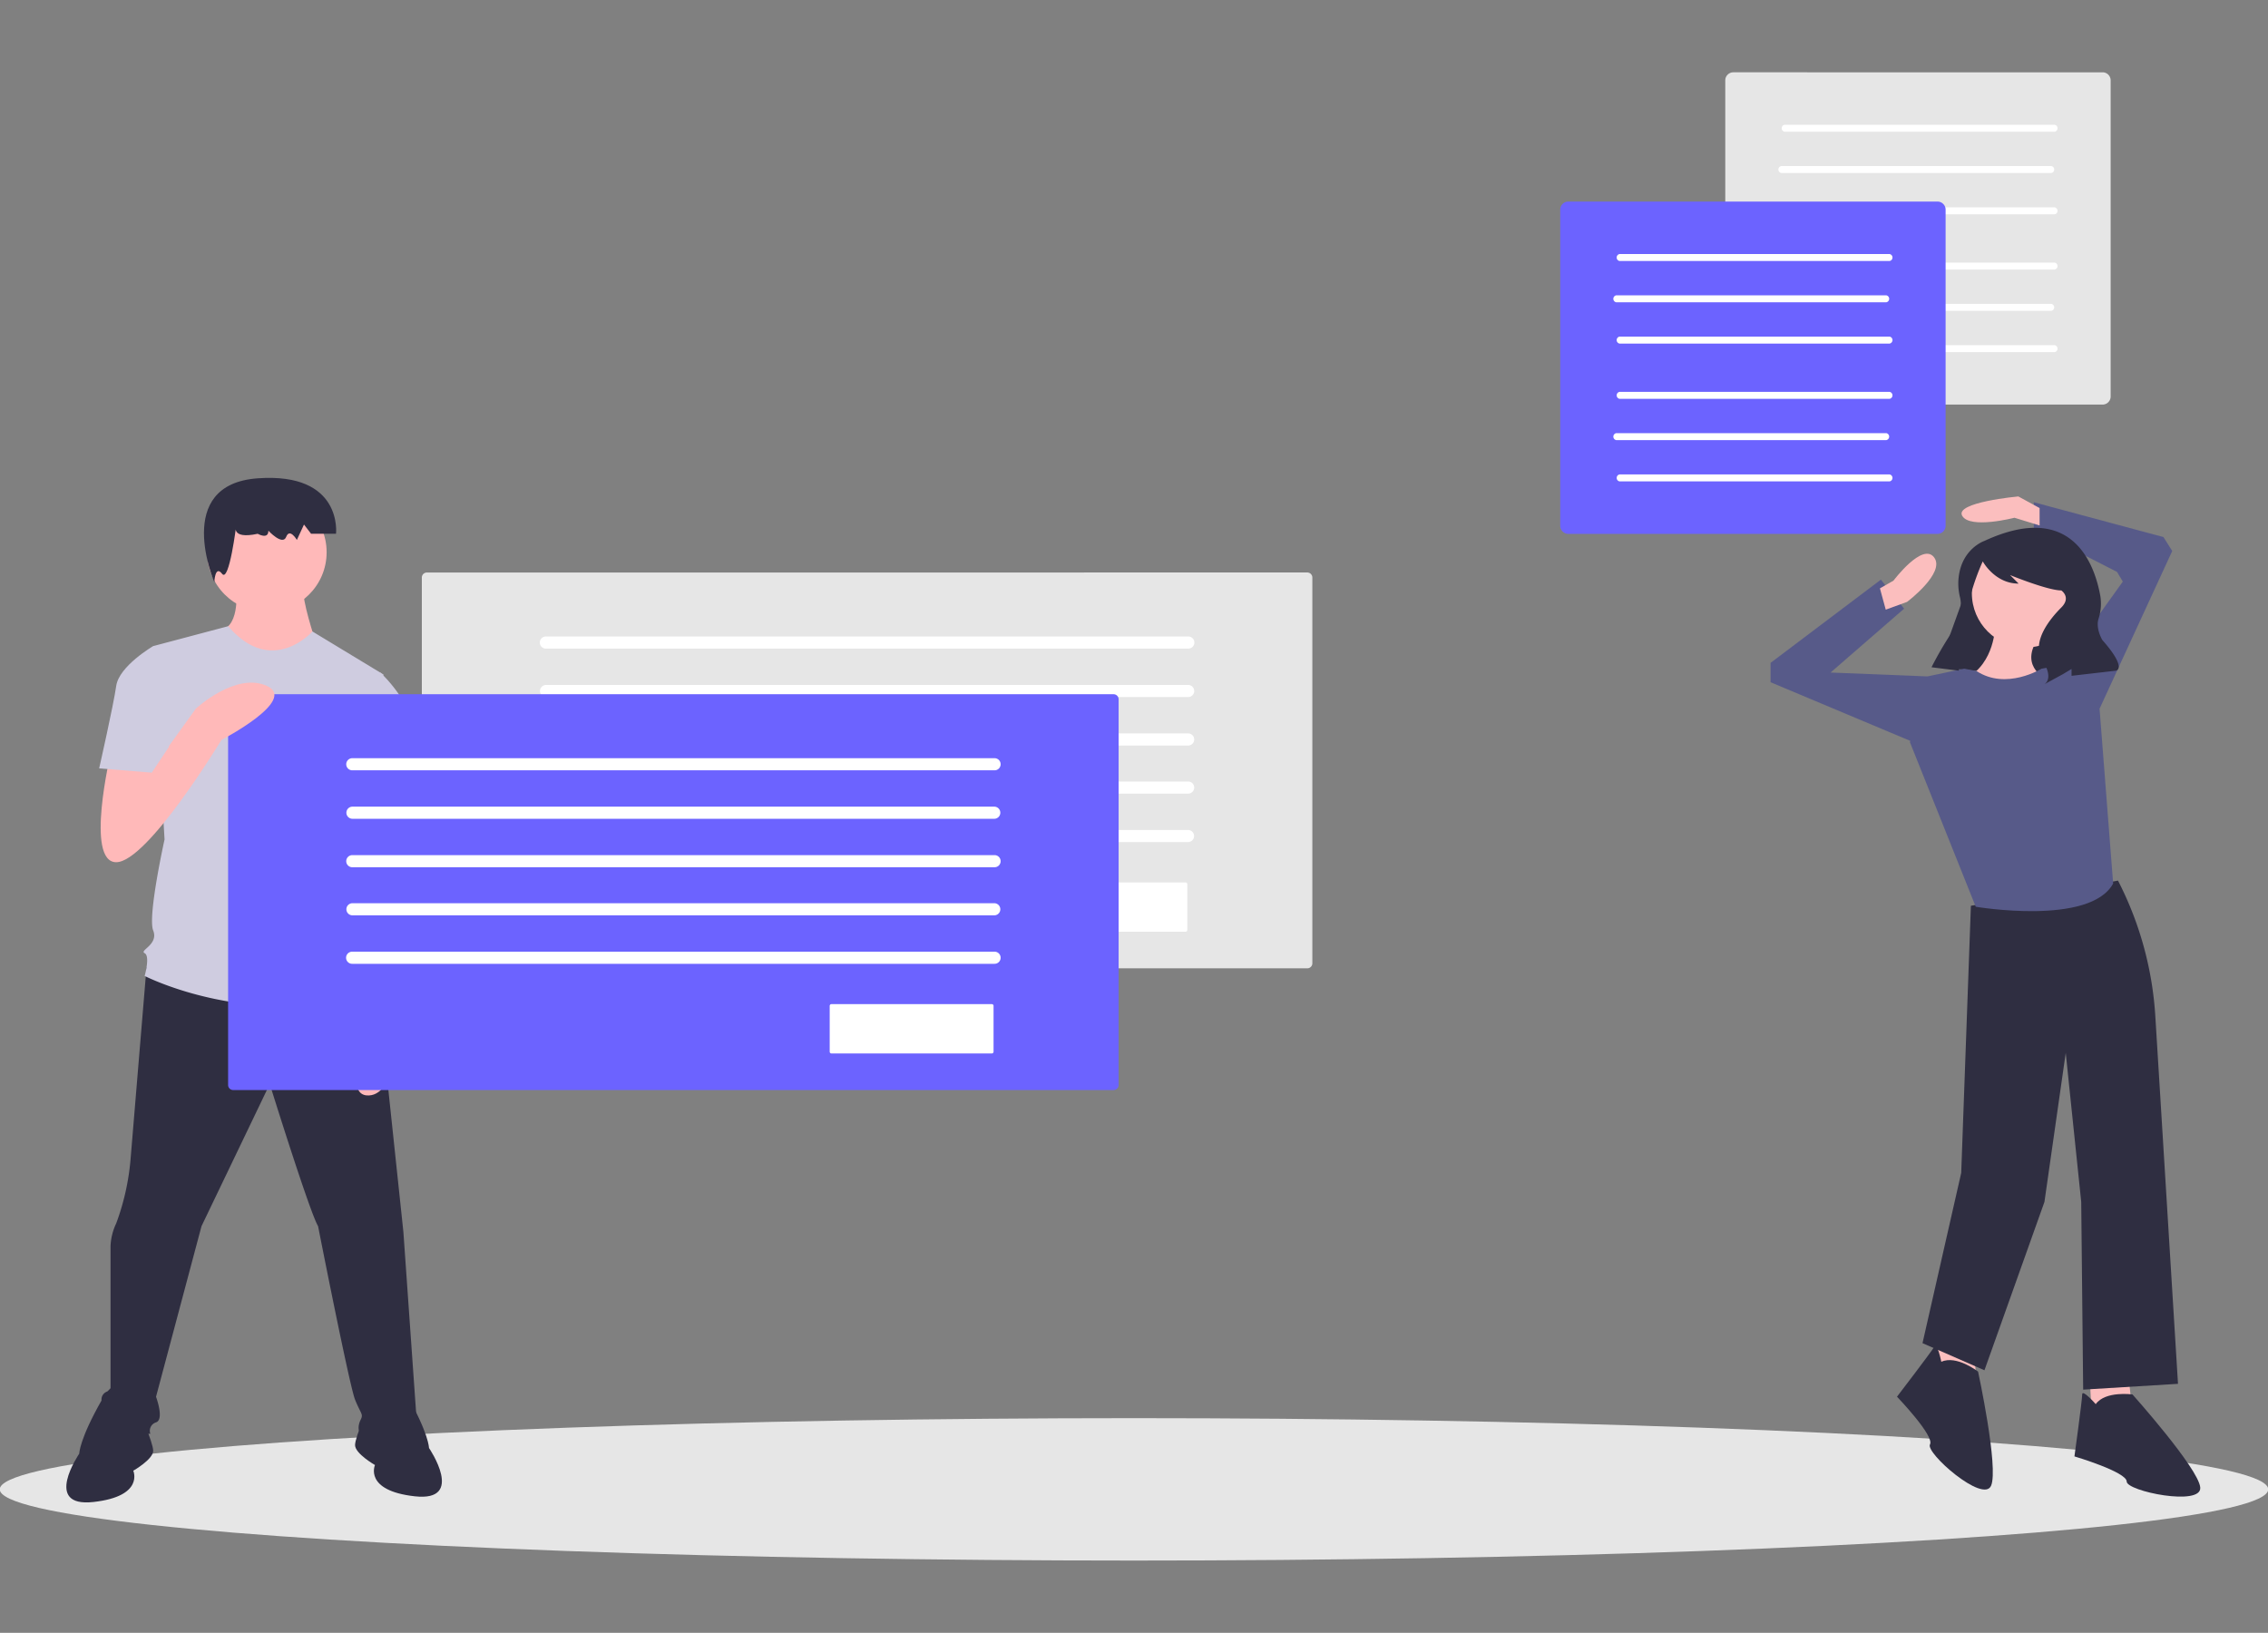 <svg xmlns="http://www.w3.org/2000/svg" width="582" height="419" viewBox="0 0 582 419">
    <rect x="0" y="0" width="582" height="419" fill="#808080" stroke="none"/>
    <defs>
        <clipPath id="clip-path">
            <path id="Rectangle_28" fill="#e8ffff" d="M0 0H582V419H0z" transform="translate(960.061 3282.047)"/>
        </clipPath>
        <style>
            .cls-3{fill:#e6e6e6}.cls-4{fill:#fff}.cls-5{fill:#6c63ff}.cls-6{fill:#fbbebe}.cls-7{fill:#2f2e41}.cls-8{fill:#575a89}.cls-9{fill:#ffb9b9}.cls-10{fill:#cfcce0}
        </style>
    </defs>
    <g id="Mask_Group_6" clip-path="url(#clip-path)" transform="translate(-960.061 -3282.047)">
        <g id="Features_4" transform="translate(960 3300.601)">
            <ellipse id="Ellipse_79" cx="291.061" cy="18.269" class="cls-3" rx="291.061" ry="18.269" transform="translate(0 345.355)"/>
            <path id="Path_3818" d="M637.48 119.529a2.072 2.072 0 0 0-2.07 2.07v81.124a2.072 2.072 0 0 0 2.07 2.07h94.754a2.072 2.072 0 0 0 2.07-2.07V121.6a2.072 2.072 0 0 0-2.07-2.07z" class="cls-3" transform="translate(-192.621 -119.529)"/>
            <path id="Path_3819" d="M653.106 176.736a.91.91 0 0 0 0 1.783h69.324a.91.91 0 0 0 0-1.783z" class="cls-4" transform="translate(-195.106 -127.907)"/>
            <path id="Path_3820" d="M652.108 189.148a.91.91 0 0 0 0 1.783h69.324a.91.91 0 0 0 0-1.783z" class="cls-4" transform="translate(-194.96 -129.724)"/>
            <path id="Path_3821" d="M653.106 201.561a.91.91 0 0 0 0 1.783h69.324a.91.91 0 0 0 0-1.783z" class="cls-4" transform="translate(-195.106 -131.542)"/>
            <path id="Path_3822" d="M653.106 135.3a.91.91 0 0 0 0 1.784h69.324a.91.91 0 0 0 0-1.784z" class="cls-4" transform="translate(-195.106 -121.838)"/>
            <path id="Path_3823" d="M652.108 147.712a.91.91 0 0 0 0 1.784h69.324a.91.91 0 0 0 0-1.784z" class="cls-4" transform="translate(-194.96 -123.656)"/>
            <path id="Path_3824" d="M653.106 160.125a.91.91 0 0 0 0 1.784h69.324a.91.91 0 0 0 0-1.784z" class="cls-4" transform="translate(-195.106 -125.474)"/>
            <path id="Path_3825" d="M587.861 158.394a2.072 2.072 0 0 0-2.07 2.07v81.124a2.072 2.072 0 0 0 2.07 2.07h94.754a2.072 2.072 0 0 0 2.07-2.07v-81.124a2.072 2.072 0 0 0-2.07-2.07z" class="cls-5" transform="translate(-185.354 -125.221)"/>
            <path id="Path_3826" d="M603.487 215.6a.91.91 0 0 0 0 1.783h69.323a.91.91 0 0 0 0-1.783z" class="cls-4" transform="translate(-187.839 -133.598)"/>
            <path id="Path_3827" d="M602.489 228.013a.91.91 0 0 0 0 1.783h69.323a.91.91 0 0 0 0-1.783z" class="cls-4" transform="translate(-187.693 -135.416)"/>
            <path id="Path_3828" d="M603.487 240.426a.91.91 0 0 0 0 1.783h69.323a.91.91 0 0 0 0-1.783z" class="cls-4" transform="translate(-187.839 -137.234)"/>
            <path id="Path_3829" d="M603.487 174.165a.91.91 0 0 0 0 1.784h69.323a.91.91 0 0 0 0-1.784z" class="cls-4" transform="translate(-187.839 -127.53)"/>
            <path id="Path_3830" d="M602.489 186.578a.91.91 0 0 0 0 1.784h69.323a.91.91 0 0 0 0-1.784z" class="cls-4" transform="translate(-187.693 -129.348)"/>
            <path id="Path_3831" d="M603.487 198.991a.91.91 0 0 0 0 1.784h69.323a.91.91 0 0 0 0-1.784z" class="cls-4" transform="translate(-187.839 -131.166)"/>
            <path id="Path_3832" d="M628.389 393.243l.5 9.436 10.429-.993-.993-9.436z" class="cls-6" transform="translate(-92.026 -57.444)"/>
            <path id="Path_3833" d="M581.259 380.443l.5 9.436 10.43-.993-.994-9.436z" class="cls-6" transform="translate(-85.124 -55.569)"/>
            <path id="Path_3834" d="M744.869 362.535l-37.745 6.456-2.483 68.536-9.933 43.7 15.893 6.953L726 444.977l5.463-38.241 3.973 38.241.5 48.174 24.335-1.49-5.82-94.337a87.765 87.765 0 0 0-9.578-34.79z" class="cls-7" transform="translate(-201.305 -155.116)"/>
            <path id="Path_3835" d="M745.848 519.442s-3.476-3.973-3.476-2.483-1.987 15.893-1.987 15.893 13.409 3.973 13.409 6.456 19.369 6.456 18.872 1.49-17.382-23.839-17.382-23.839-6.953-.993-9.436 2.483z" class="cls-7" transform="translate(-207.994 -177.683)"/>
            <path id="Path_3836" d="M698.411 506.494s-1.059-5.172-1.795-3.877-9.581 12.834-9.581 12.834 9.694 10.081 8.466 12.24 13.647 15.185 15.67 10.622-3.33-29.313-3.33-29.313-5.553-4.3-9.43-2.506z" class="cls-7" transform="translate(-200.181 -175.601)"/>
            <path id="Path_3837" d="M582.821 173.942l27.495 2.629 9.165-24.975-26.322-6.341z" class="cls-7" transform="translate(-85.353 -21.272)"/>
            <circle id="Ellipse_80" cx="13.906" cy="13.906" r="13.906" class="cls-6" transform="translate(506.068 119.76)"/>
            <path id="Path_3838" d="M715.015 286.021s0 9.436-7.45 13.409 17.879 8.443 17.879 8.443l2.483-8.443s-7.45-3.477-.993-11.423z" class="cls-6" transform="translate(-202.987 -143.911)"/>
            <path id="Path_3839" d="M724.7 298.651s-9.1 5.634-16.716.582l-3.15-.582-9.436 1.987-4.47 16.886 16.886 42.215s29.3 4.966 35.261-5.96l-3.476-44.7-9.436-11.423z" class="cls-8" transform="translate(-200.751 -145.615)"/>
            <path id="Path_3840" d="M617.972 172.461l16.389-22.846-1.49-2.483-21.356-10.926v-6.953l33.275 8.94 2.251 3.568-19.634 42.62z" class="cls-8" transform="translate(-89.555 -18.929)"/>
            <path id="Path_3841" d="M573.6 177.856l-.993-.5-24.832-.993 18.873-16.389-5.96-7.449-28.309 21.356v4.966l40.228 16.886z" class="cls-8" transform="translate(-77.966 -22.337)"/>
            <path id="Path_3842" d="M681.908 273.151l3.477-1.987s7.45-9.933 10.429-5.96-6.953 11.423-6.953 11.423l-5.463 1.987z" class="cls-6" transform="translate(-199.43 -140.725)"/>
            <path id="Path_3843" d="M726.474 250.017l-5.463-2.98s-16.389 1.49-14.4 4.966 13.409.5 13.409.5l6.456 1.987z" class="cls-6" transform="translate(-203.023 -138.202)"/>
            <path id="Path_3844" d="M711 259.828s-6.383 2.128-6.708 10.531a14.913 14.913 0 0 0 .443 3.99c.359 1.523.59 4.8-2.2 9.084a89.924 89.924 0 0 0-5.1 8.779l-.02.04 7.011.876 1.491-11.621a57.868 57.868 0 0 1 4.6-16.314l.049-.108s3.067 5.7 9.2 5.7l-2.191-2.191s9.64 3.943 13.145 3.943c0 0 2.629 1.753 0 4.382s-7.887 8.763-4.82 13.583.438 6.134.438 6.134l4.82-2.629 2.191-1.314v1.753l11.392-1.314s3.067-.438-3.505-7.887c0 0-1.736-2.893-.976-5.387a12.584 12.584 0 0 0 .478-5.885c-1.475-8.217-7.251-24.548-29.738-14.145z" class="cls-7" transform="translate(-201.702 -139.583)"/>
            <path id="Path_3845" d="M244.841 269.909a1.3 1.3 0 0 0-1.3 1.3v98.97a1.3 1.3 0 0 0 1.3 1.3h225.92a1.3 1.3 0 0 0 1.3-1.3V271.2a1.3 1.3 0 0 0-1.3-1.3z" class="cls-3" transform="translate(-135.233 -141.552)"/>
            <path id="Path_3846" d="M445.391 292.251H280.614a1.555 1.555 0 1 1 0-3.109h164.777a1.555 1.555 0 1 1 0 3.109z" class="cls-4" transform="translate(-140.434 -144.368)"/>
            <path id="Path_3847" d="M445.391 306.821H280.614a1.554 1.554 0 1 1 0-3.109h164.777a1.554 1.554 0 1 1 0 3.109z" class="cls-4" transform="translate(-140.434 -146.502)"/>
            <path id="Path_3848" d="M445.391 321.39H280.614a1.554 1.554 0 1 1 0-3.109h164.777a1.554 1.554 0 1 1 0 3.109z" class="cls-4" transform="translate(-140.434 -148.636)"/>
            <path id="Path_3849" d="M445.391 335.85H280.614a1.554 1.554 0 1 1 0-3.109h164.777a1.554 1.554 0 1 1 0 3.109z" class="cls-4" transform="translate(-140.434 -150.753)"/>
            <path id="Path_3850" d="M445.391 350.42H280.614a1.554 1.554 0 1 1 0-3.109h164.777a1.555 1.555 0 0 1 0 3.109z" class="cls-4" transform="translate(-140.434 -152.887)"/>
            <path id="Path_3851" d="M424.851 363.076a.444.444 0 0 0-.444.444v11.767a.444.444 0 0 0 .444.444h41.161a.444.444 0 0 0 .444-.444V363.52a.444.444 0 0 0-.444-.444z" class="cls-4" transform="translate(-161.72 -155.196)"/>
            <path id="Path_3852" d="M158.79 387.88l-4.128 49.619a62.27 62.27 0 0 1-3.648 16.053 15.1 15.1 0 0 0-1.459 5.837V496.6a2.169 2.169 0 0 0-2.189 2.919c.73 2.919 1.459 8.026 1.459 8.026h10.945a2.26 2.26 0 0 1 1.459-2.919c2.189-.73 0-6.567 0-6.567l11.671-43.778 17.516-36.481s10.215 32.835 12.4 36.484c0 0 8.026 40.862 9.486 44.51s2.189 3.648 1.459 5.108-.73 2.919 0 3.648 14.594 0 14.594 0l-3.648-51.807-6.567-62.022-33.562-10.221z" class="cls-7" transform="translate(-121.131 -158.187)"/>
            <path id="Path_3853" d="M155.3 520.823s-3.648-13.134-9.486-2.919-5.837 13.864-5.837 13.864-9.486 13.864 3.648 12.4 10.216-8.026 10.216-8.026 5.108-2.919 5.108-5.108-3.649-10.211-3.649-10.211z" class="cls-7" transform="translate(-119.581 -177.3)"/>
            <path id="Path_3854" d="M227.117 519.113s3.648-13.134 9.486-2.919 5.837 13.864 5.837 13.864 9.486 13.864-3.648 12.4-10.215-8.026-10.215-8.026-5.108-2.919-5.108-5.108 3.648-10.211 3.648-10.211z" class="cls-7" transform="translate(-132.293 -177.05)"/>
            <path id="Path_3855" d="M186.918 273.224s1.459 9.486-2.919 11.675 9.486 10.216 13.134 10.216 10.215-7.3 10.215-7.3-3.648-10.945-2.919-13.134z" class="cls-9" transform="translate(-126.389 -142.037)"/>
            <circle id="Ellipse_81" cx="15.323" cy="15.323" r="15.323" class="cls-9" transform="translate(53.233 107.837)"/>
            <path id="Path_3856" d="M221.455 298.451L203.214 287.4s-10.379 11.782-21.607-1.353l-19.255 5.108 2.919 49.618s-4.378 19.7-2.919 23.35-3.648 5.108-2.189 5.837 0 5.837 0 5.837 28.457 14.594 59.837 3.649l-2.919-9.486a7.657 7.657 0 0 0-1.459-7.3s2.919-4.378-.73-8.026c0 0 1.459-6.567-2.189-9.486l-.73-10.216 2.189-5.108z" class="cls-10" transform="translate(-122.983 -143.915)"/>
            <path id="Path_3857" d="M186.355 253.43s-1.827 3.953 5.481 2.372c0 0 2.74 1.581 2.74-.791 0 0 3.654 3.953 4.567 1.581s2.74.791 2.74.791l1.827-3.953 1.827 2.372h6.394s1.827-15.814-20.1-14.233-11.131 26.638-11.131 26.638.177-4.5 2-2.125 3.655-12.652 3.655-12.652z" class="cls-7" transform="translate(-125.641 -137.385)"/>
            <path id="Path_3858" d="M237.359 334.774l.73 15.323s2.919 28.457-2.919 40.862v6.567s-1.459 16.783-8.756 16.053S228.6 389.5 228.6 389.5l-1.459-32.106-1.459-18.242z" class="cls-9" transform="translate(-132.32 -151.051)"/>
            <path id="Path_3859" d="M221.487 301.232l7.279-1.183A35.538 35.538 0 0 1 239 318.744c2.189 11.675 2.919 13.864 2.919 13.864l-17.512 4.378-9.486-18.242z" class="cls-10" transform="translate(-131.041 -145.966)"/>
            <path id="Path_3860" d="M186.6 306.5a1.3 1.3 0 0 0-1.3 1.3v98.97a1.3 1.3 0 0 0 1.3 1.3h225.92a1.3 1.3 0 0 0 1.3-1.3V307.8a1.3 1.3 0 0 0-1.3-1.3z" class="cls-5" transform="translate(-126.703 -146.91)"/>
            <path id="Path_3861" d="M387.146 328.841H222.369a1.554 1.554 0 1 1 0-3.109h164.777a1.555 1.555 0 1 1 0 3.109z" class="cls-4" transform="translate(-131.904 -149.727)"/>
            <path id="Path_3862" d="M387.146 343.411H222.369a1.555 1.555 0 0 1 0-3.109h164.777a1.555 1.555 0 0 1 0 3.109z" class="cls-4" transform="translate(-131.904 -151.861)"/>
            <path id="Path_3863" d="M387.146 357.981H222.369a1.554 1.554 0 1 1 0-3.109h164.777a1.555 1.555 0 1 1 0 3.109z" class="cls-4" transform="translate(-131.904 -153.994)"/>
            <path id="Path_3864" d="M387.146 372.44H222.369a1.555 1.555 0 0 1 0-3.109h164.777a1.555 1.555 0 0 1 0 3.109z" class="cls-4" transform="translate(-131.904 -156.112)"/>
            <path id="Path_3865" d="M387.146 387.01H222.369a1.555 1.555 0 1 1 0-3.109h164.777a1.555 1.555 0 1 1 0 3.109z" class="cls-4" transform="translate(-131.904 -158.245)"/>
            <path id="Path_3866" d="M366.606 399.667a.444.444 0 0 0-.444.444v11.767a.444.444 0 0 0 .444.444h41.161a.444.444 0 0 0 .444-.444v-11.767a.444.444 0 0 0-.444-.444z" class="cls-4" transform="translate(-153.19 -160.554)"/>
            <path id="Path_3867" d="M149.516 321.368s-6.567 27.728 1.459 27.728 27-31.376 27-31.376 19.7-10.215 11.675-13.864-18.242 5.837-18.242 5.837l-11.787 16.365-.621-8.338z" class="cls-9" transform="translate(-121.092 -146.401)"/>
            <path id="Path_3868" d="M164.772 296.409l-4.378-4.378s-8.756 5.108-9.486 10.215-4.378 21.161-4.378 21.161l13.5 1.095 4.378-6.567z" class="cls-10" transform="translate(-121.025 -144.791)"/>
        </g>
    </g>
</svg>
